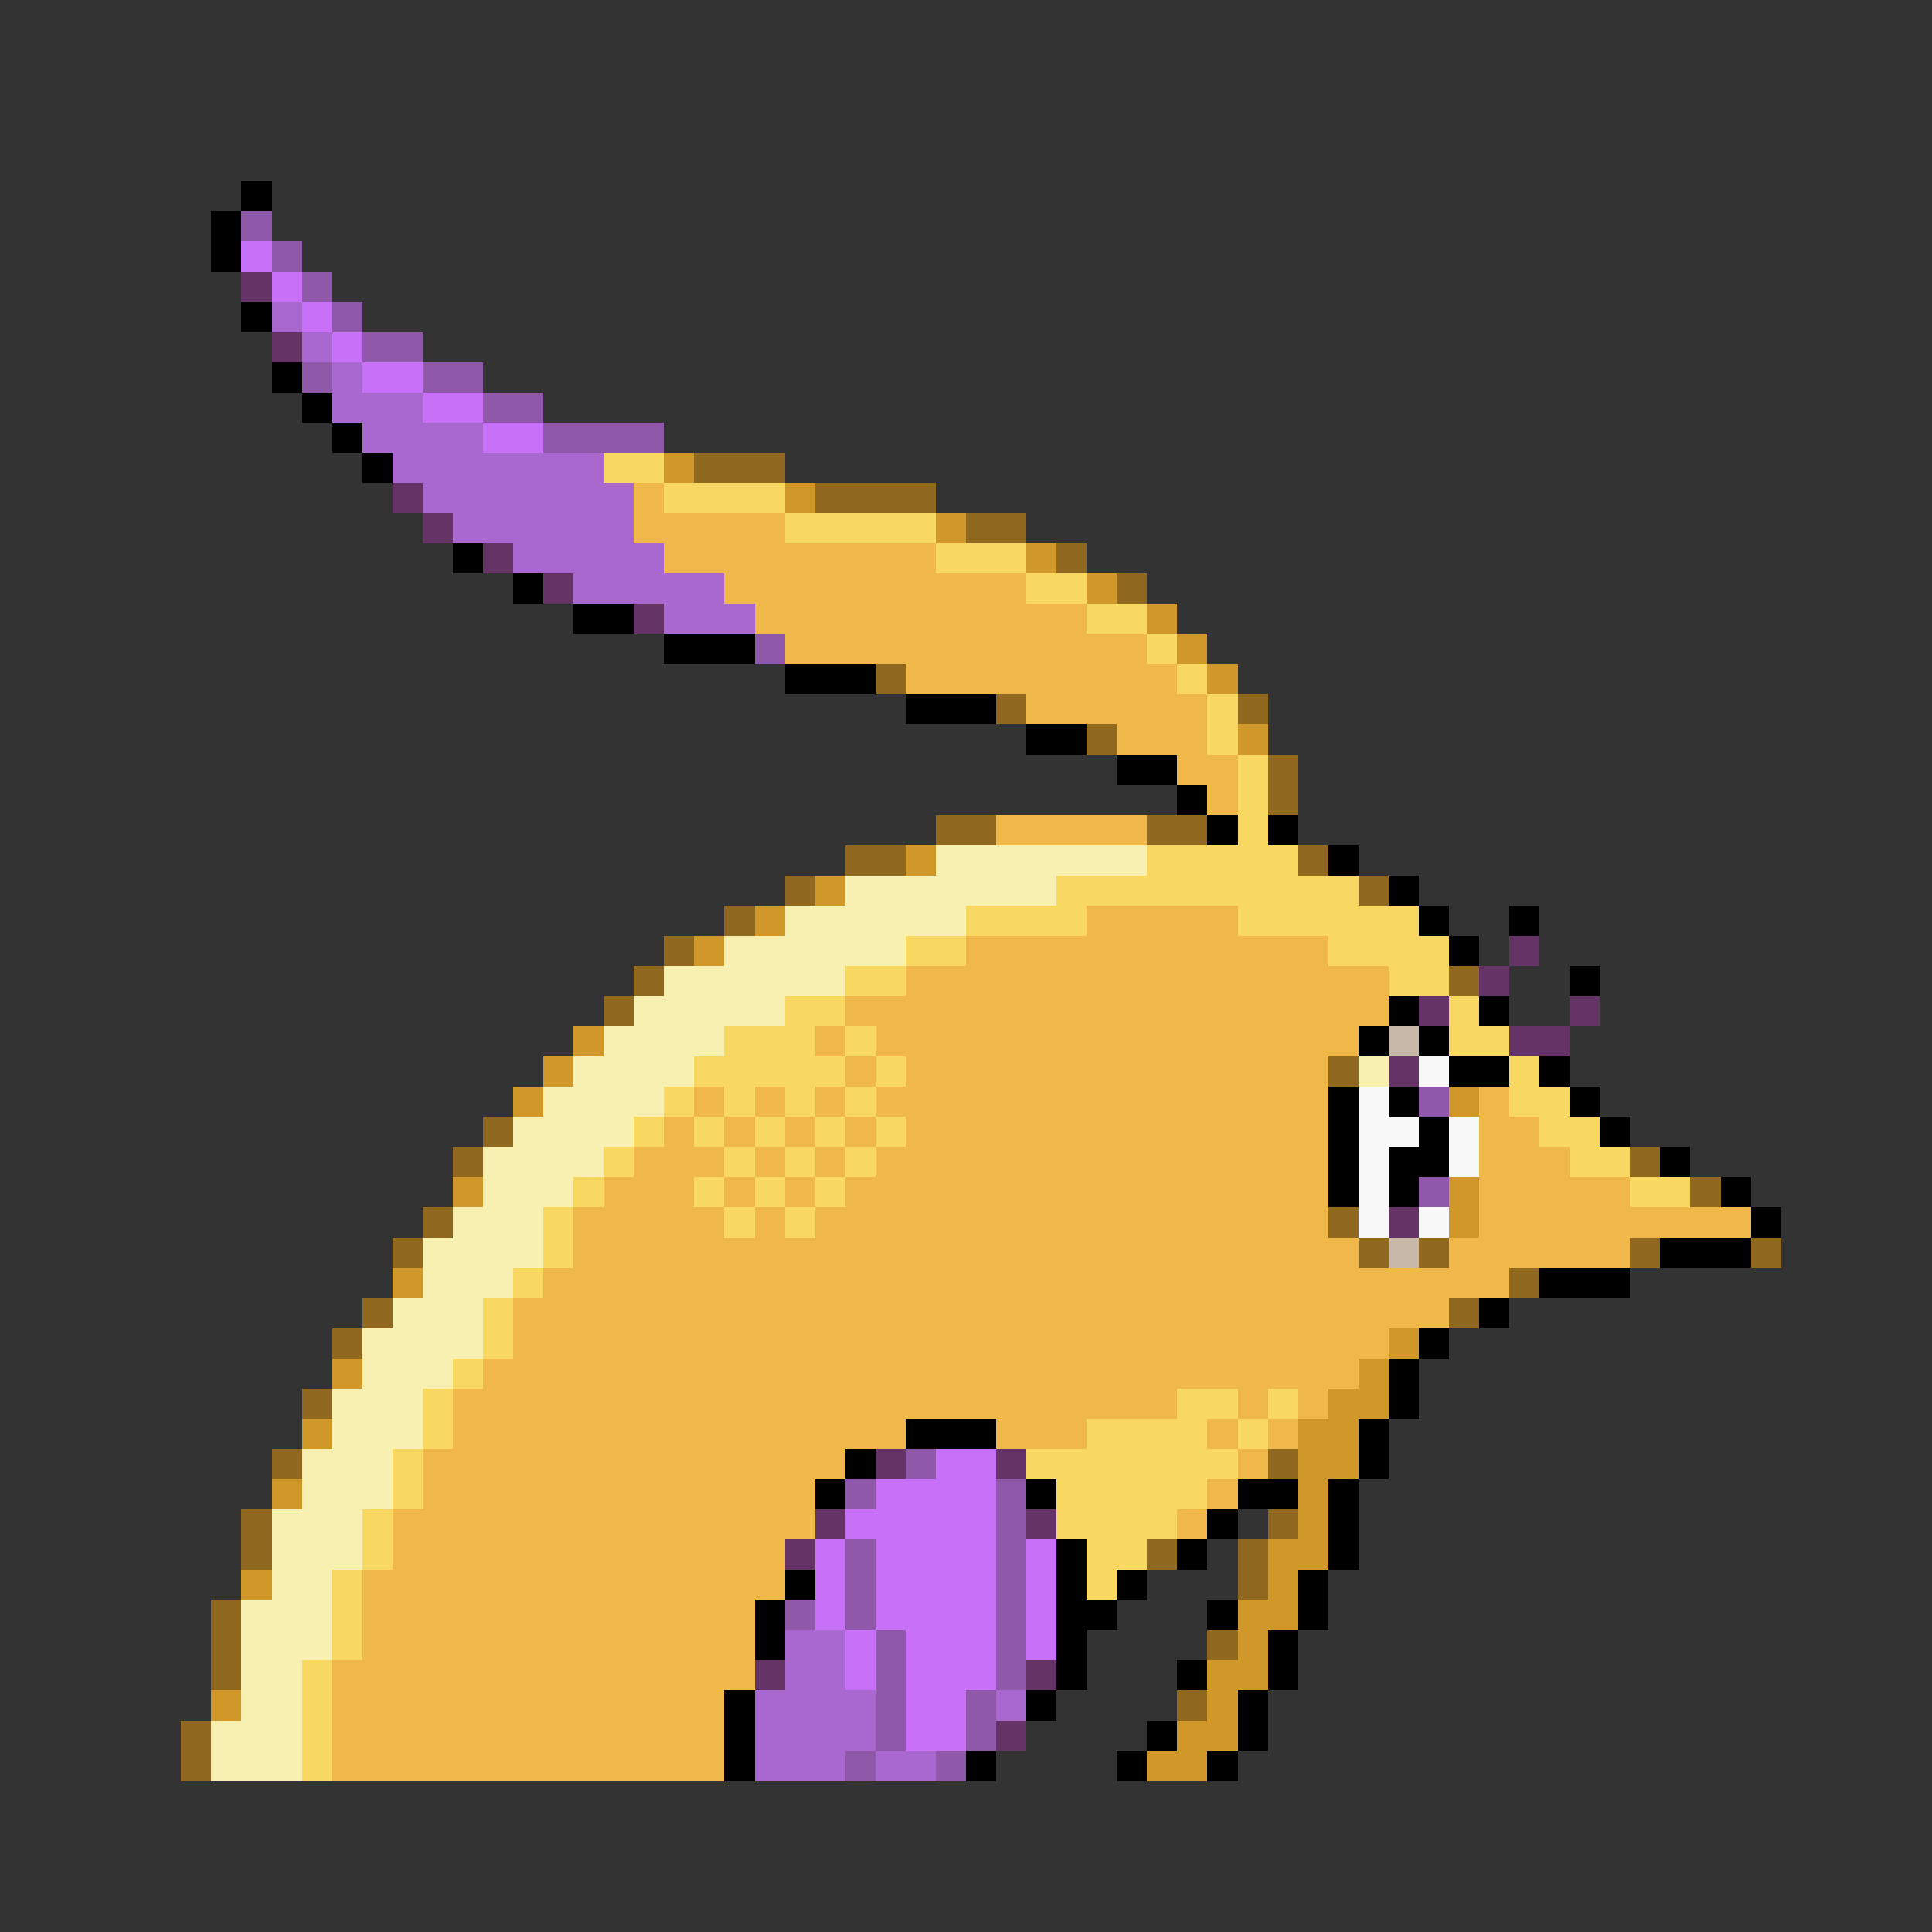 <svg xmlns="http://www.w3.org/2000/svg" viewBox="0 -0.5 64 64" shape-rendering="crispEdges">
<rect x="0" y="-0.5" width="64" height="64" fill="#333333" stroke="none"/>
<path stroke="#000000" d="M8 6h1M7 7h1M7 8h1M8 10h1M9 12h1M10 13h1M11 14h1M12 15h1M15 18h1M17 19h1M19 20h2M22 21h3M26 22h3M30 23h3M34 24h2M37 25h2M39 26h1M40 27h1M42 27h1M44 28h1M46 29h1M47 30h1M50 30h1M48 31h1M52 32h1M46 33h1M49 33h1M45 34h1M47 34h1M48 35h2M51 35h1M44 36h1M46 36h1M52 36h1M44 37h1M47 37h1M53 37h1M44 38h1M46 38h2M55 38h1M44 39h1M46 39h1M57 39h1M58 40h1M55 41h3M51 42h3M49 43h1M47 44h1M46 45h1M46 46h1M30 47h3M45 47h1M28 48h1M45 48h1M27 49h1M34 49h1M41 49h2M44 49h1M40 50h1M44 50h1M35 51h1M39 51h1M44 51h1M26 52h1M35 52h1M37 52h1M43 52h1M25 53h1M35 53h2M40 53h1M43 53h1M25 54h1M35 54h1M42 54h1M35 55h1M39 55h1M42 55h1M24 56h1M34 56h1M41 56h1M24 57h1M38 57h1M41 57h1M24 58h1M32 58h1M37 58h1M40 58h1" />
<path stroke="#9058a8" d="M8 7h1M9 8h1M10 9h1M11 10h1M12 11h2M10 12h1M14 12h2M16 13h2M18 14h4M25 21h1M47 36h1M47 39h1M30 48h1M28 49h1M33 49h1M33 50h1M28 51h1M33 51h1M28 52h1M33 52h1M26 53h1M28 53h1M33 53h1M29 54h1M33 54h1M29 55h1M33 55h1M29 56h1M32 56h1M29 57h1M32 57h1M28 58h1M31 58h1" />
<path stroke="#c870f8" d="M8 8h1M9 9h1M10 10h1M11 11h1M12 12h2M14 13h2M16 14h2M31 48h2M29 49h4M28 50h5M27 51h1M29 51h4M34 51h1M27 52h1M29 52h4M34 52h1M27 53h1M29 53h4M34 53h1M28 54h1M30 54h3M34 54h1M28 55h1M30 55h3M30 56h2M30 57h2" />
<path stroke="#663366" d="M8 9h1M9 11h1M13 16h1M14 17h1M16 18h1M18 19h1M21 20h1M50 31h1M49 32h1M47 33h1M52 33h1M50 34h2M46 35h1M46 40h1M29 48h1M33 48h1M27 50h1M34 50h1M26 51h1M25 55h1M34 55h1M33 57h1" />
<path stroke="#a868d0" d="M9 10h1M10 11h1M11 12h1M11 13h3M12 14h4M13 15h7M14 16h7M15 17h6M17 18h5M19 19h5M22 20h3M26 54h2M26 55h2M25 56h4M33 56h1M25 57h4M25 58h3M29 58h2" />
<path stroke="#f8d860" d="M20 15h2M22 16h4M26 17h5M31 18h3M34 19h2M36 20h2M38 21h1M39 22h1M40 23h1M40 24h1M41 25h1M41 26h1M41 27h1M38 28h5M35 29h10M32 30h4M41 30h6M30 31h2M44 31h4M28 32h2M46 32h2M26 33h2M48 33h1M24 34h3M28 34h1M48 34h2M23 35h5M29 35h1M50 35h1M22 36h1M24 36h1M26 36h1M28 36h1M50 36h2M21 37h1M23 37h1M25 37h1M27 37h1M29 37h1M51 37h2M20 38h1M24 38h1M26 38h1M28 38h1M52 38h2M19 39h1M23 39h1M25 39h1M27 39h1M54 39h2M18 40h1M24 40h1M26 40h1M18 41h1M17 42h1M16 43h1M16 44h1M15 45h1M14 46h1M39 46h2M42 46h1M14 47h1M36 47h4M41 47h1M13 48h1M34 48h7M13 49h1M35 49h5M12 50h1M35 50h4M12 51h1M36 51h2M11 52h1M36 52h1M11 53h1M11 54h1M10 55h1M10 56h1M10 57h1M10 58h1" />
<path stroke="#d09828" d="M22 15h1M26 16h1M31 17h1M34 18h1M36 19h1M38 20h1M39 21h1M40 22h1M41 24h1M30 28h1M27 29h1M25 30h1M23 31h1M19 34h1M18 35h1M17 36h1M48 36h1M15 39h1M48 39h1M48 40h1M13 42h1M46 44h1M11 45h1M45 45h1M44 46h2M10 47h1M43 47h2M43 48h2M9 49h1M43 49h1M43 50h1M42 51h2M8 52h1M42 52h1M41 53h2M41 54h1M40 55h2M7 56h1M40 56h1M39 57h2M38 58h2" />
<path stroke="#906820" d="M23 15h3M27 16h4M32 17h2M35 18h1M37 19h1M29 22h1M33 23h1M41 23h1M36 24h1M42 25h1M42 26h1M31 27h2M38 27h2M28 28h2M43 28h1M26 29h1M45 29h1M24 30h1M22 31h1M21 32h1M48 32h1M20 33h1M44 35h1M16 37h1M15 38h1M54 38h1M56 39h1M14 40h1M44 40h1M13 41h1M45 41h1M47 41h1M54 41h1M58 41h1M50 42h1M12 43h1M48 43h1M11 44h1M10 46h1M9 48h1M42 48h1M8 50h1M42 50h1M8 51h1M38 51h1M41 51h1M41 52h1M7 53h1M7 54h1M40 54h1M7 55h1M39 56h1M6 57h1M6 58h1" />
<path stroke="#f0b848" d="M21 16h1M21 17h5M22 18h9M24 19h10M25 20h11M26 21h12M30 22h9M34 23h6M37 24h3M39 25h2M40 26h1M33 27h5M36 30h5M32 31h12M30 32h16M28 33h18M27 34h1M29 34h16M28 35h1M30 35h14M23 36h1M25 36h1M27 36h1M29 36h15M49 36h1M22 37h1M24 37h1M26 37h1M28 37h1M30 37h14M49 37h2M21 38h3M25 38h1M27 38h1M29 38h15M49 38h3M20 39h3M24 39h1M26 39h1M28 39h16M49 39h5M19 40h5M25 40h1M27 40h17M49 40h9M19 41h26M48 41h6M18 42h32M17 43h31M17 44h29M16 45h29M15 46h24M41 46h1M43 46h1M15 47h15M33 47h3M40 47h1M42 47h1M14 48h14M41 48h1M14 49h13M40 49h1M13 50h14M39 50h1M13 51h13M12 52h14M12 53h13M12 54h13M11 55h14M11 56h13M11 57h13M11 58h13" />
<path stroke="#f8f0b0" d="M31 28h7M28 29h7M26 30h6M24 31h6M22 32h6M21 33h5M20 34h4M19 35h4M45 35h1M18 36h4M17 37h4M16 38h4M16 39h3M15 40h3M14 41h4M14 42h3M13 43h3M12 44h4M12 45h3M11 46h3M11 47h3M10 48h3M10 49h3M9 50h3M9 51h3M9 52h2M8 53h3M8 54h3M8 55h2M8 56h2M7 57h3M7 58h3" />
<path stroke="#c8b8a8" d="M46 34h1M46 41h1" />
<path stroke="#f8f8f8" d="M47 35h1M45 36h1M45 37h2M48 37h1M45 38h1M48 38h1M45 39h1M45 40h1M47 40h1" />
</svg>